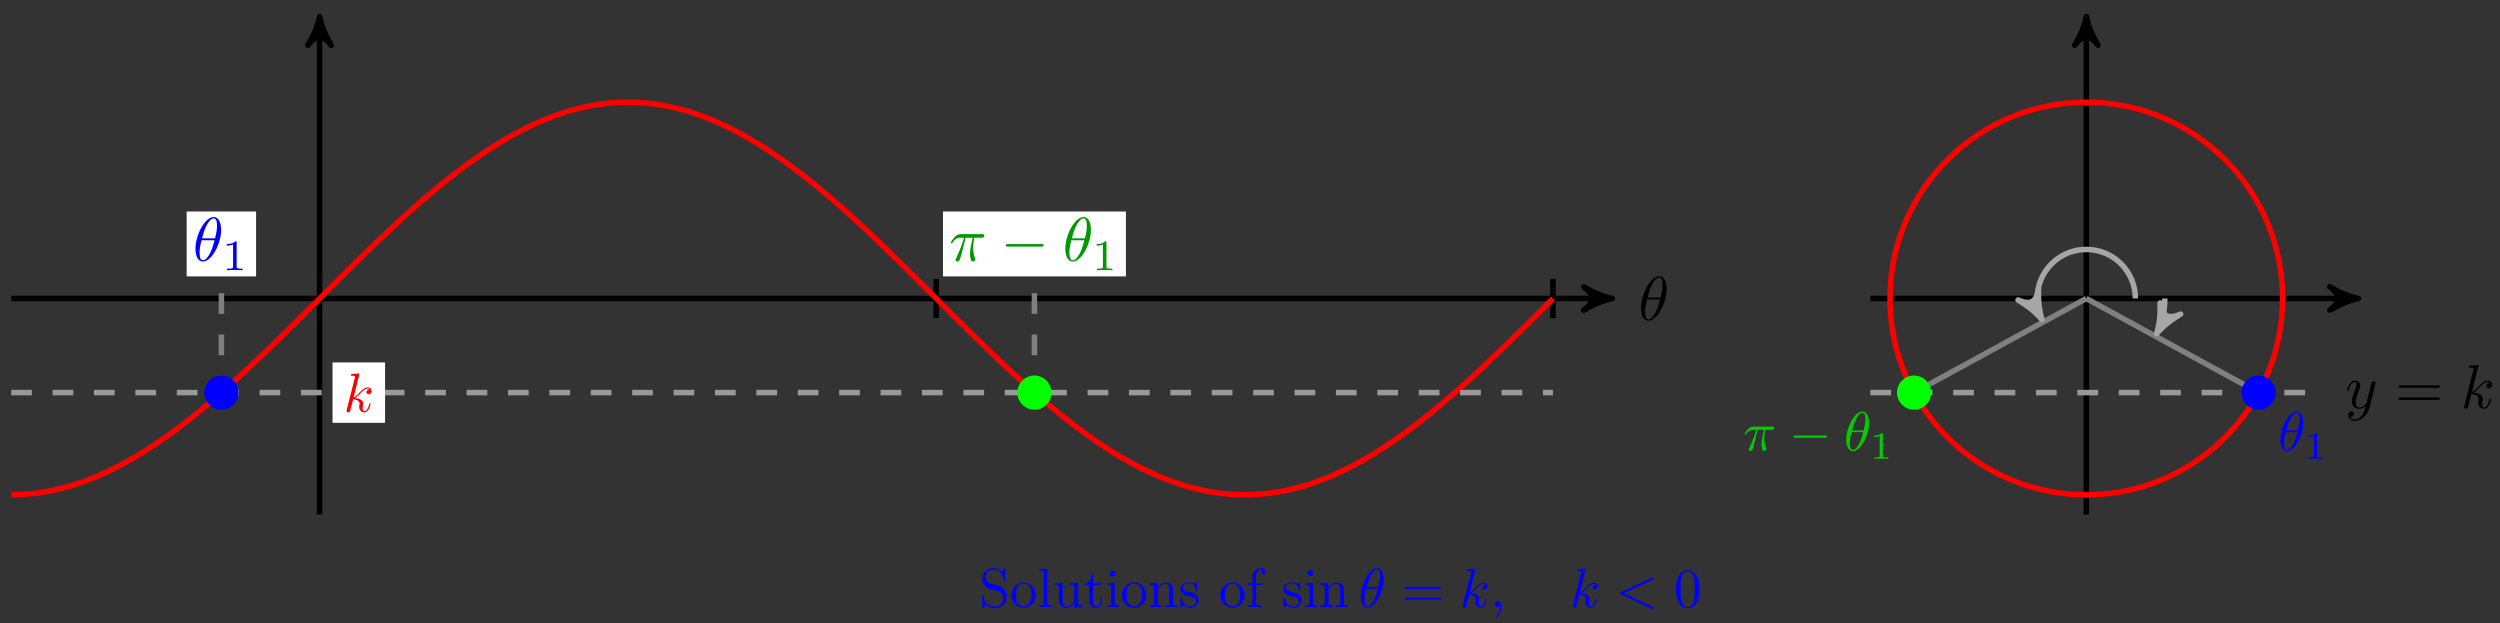 <?xml version="1.0" encoding="UTF-8"?>
<svg xmlns="http://www.w3.org/2000/svg" xmlns:xlink="http://www.w3.org/1999/xlink" width="361pt" height="90pt" viewBox="0 0 361 90" version="1.1">
<rect x="0" y="0" width="361" height="90" fill="#333333" stroke="none"/>
<defs>
<g>
<symbol overflow="visible" id="glyph0-0">
<path style="stroke:none;" d=""/>
</symbol>
<symbol overflow="visible" id="glyph0-1">
<path style="stroke:none;" d="M 4.078 -4.484 C 4.078 -5.078 3.922 -6.328 3 -6.328 C 1.766 -6.328 0.375 -3.797 0.375 -1.734 C 0.375 -0.891 0.641 0.094 1.453 0.094 C 2.719 0.094 4.078 -2.469 4.078 -4.484 Z M 1.328 -3.25 C 1.484 -3.828 1.656 -4.547 2.016 -5.188 C 2.266 -5.625 2.594 -6.125 3 -6.125 C 3.438 -6.125 3.484 -5.547 3.484 -5.047 C 3.484 -4.594 3.422 -4.141 3.203 -3.25 Z M 3.125 -2.969 C 3.016 -2.562 2.828 -1.797 2.5 -1.141 C 2.172 -0.531 1.844 -0.094 1.453 -0.094 C 1.156 -0.094 0.969 -0.359 0.969 -1.188 C 0.969 -1.562 1.016 -2.094 1.25 -2.969 Z M 3.125 -2.969 "/>
</symbol>
<symbol overflow="visible" id="glyph0-2">
<path style="stroke:none;" d="M 2.375 -3.344 L 3.391 -3.344 C 3.094 -2.016 3.016 -1.625 3.016 -1.031 C 3.016 -0.891 3.016 -0.656 3.078 -0.344 C 3.172 0.047 3.281 0.094 3.406 0.094 C 3.594 0.094 3.781 -0.062 3.781 -0.234 C 3.781 -0.297 3.781 -0.312 3.719 -0.438 C 3.469 -1.078 3.469 -1.672 3.469 -1.922 C 3.469 -2.391 3.531 -2.875 3.625 -3.344 L 4.641 -3.344 C 4.766 -3.344 5.078 -3.344 5.078 -3.656 C 5.078 -3.859 4.891 -3.859 4.734 -3.859 L 1.719 -3.859 C 1.531 -3.859 1.188 -3.859 0.797 -3.438 C 0.469 -3.094 0.234 -2.688 0.234 -2.641 C 0.234 -2.625 0.234 -2.547 0.344 -2.547 C 0.422 -2.547 0.438 -2.578 0.5 -2.656 C 0.938 -3.344 1.453 -3.344 1.625 -3.344 L 2.141 -3.344 C 1.859 -2.266 1.375 -1.172 1 -0.359 C 0.922 -0.219 0.922 -0.203 0.922 -0.141 C 0.922 0.031 1.062 0.094 1.188 0.094 C 1.453 0.094 1.531 -0.156 1.625 -0.484 C 1.766 -0.891 1.766 -0.922 1.875 -1.359 Z M 2.375 -3.344 "/>
</symbol>
<symbol overflow="visible" id="glyph0-3">
<path style="stroke:none;" d="M 4.359 -3.422 C 4.391 -3.547 4.391 -3.562 4.391 -3.625 C 4.391 -3.781 4.266 -3.859 4.141 -3.859 C 4.047 -3.859 3.906 -3.812 3.828 -3.672 C 3.797 -3.625 3.734 -3.359 3.688 -3.188 C 3.625 -2.953 3.562 -2.719 3.516 -2.469 L 3.109 -0.859 C 3.078 -0.719 2.688 -0.094 2.094 -0.094 C 1.641 -0.094 1.547 -0.5 1.547 -0.828 C 1.547 -1.234 1.688 -1.797 2 -2.578 C 2.141 -2.953 2.172 -3.047 2.172 -3.234 C 2.172 -3.625 1.891 -3.969 1.438 -3.969 C 0.594 -3.969 0.266 -2.656 0.266 -2.578 C 0.266 -2.5 0.344 -2.5 0.375 -2.5 C 0.453 -2.5 0.469 -2.516 0.516 -2.656 C 0.75 -3.5 1.109 -3.766 1.422 -3.766 C 1.484 -3.766 1.641 -3.766 1.641 -3.484 C 1.641 -3.25 1.547 -3.016 1.484 -2.859 C 1.125 -1.906 0.969 -1.391 0.969 -0.969 C 0.969 -0.172 1.531 0.094 2.062 0.094 C 2.406 0.094 2.719 -0.047 2.969 -0.312 C 2.859 0.156 2.75 0.594 2.391 1.078 C 2.156 1.375 1.812 1.641 1.406 1.641 C 1.281 1.641 0.875 1.609 0.719 1.266 C 0.859 1.266 0.984 1.266 1.109 1.156 C 1.188 1.078 1.281 0.953 1.281 0.797 C 1.281 0.516 1.047 0.469 0.953 0.469 C 0.75 0.469 0.453 0.625 0.453 1.062 C 0.453 1.5 0.844 1.844 1.406 1.844 C 2.328 1.844 3.25 1.016 3.5 0.016 Z M 4.359 -3.422 "/>
</symbol>
<symbol overflow="visible" id="glyph0-4">
<path style="stroke:none;" d="M 2.578 -6.125 C 2.578 -6.141 2.578 -6.219 2.453 -6.219 C 2.25 -6.219 1.594 -6.156 1.359 -6.141 C 1.297 -6.125 1.188 -6.109 1.188 -5.953 C 1.188 -5.844 1.281 -5.844 1.406 -5.844 C 1.844 -5.844 1.859 -5.781 1.859 -5.688 L 1.828 -5.516 L 0.531 -0.344 C 0.5 -0.219 0.5 -0.203 0.5 -0.156 C 0.5 0.047 0.672 0.094 0.75 0.094 C 0.875 0.094 1 0.016 1.062 -0.094 C 1.109 -0.172 1.5 -1.828 1.562 -2.047 C 1.859 -2.031 2.594 -1.891 2.594 -1.297 C 2.594 -1.234 2.594 -1.188 2.578 -1.109 C 2.562 -1 2.531 -0.891 2.531 -0.797 C 2.531 -0.266 2.891 0.094 3.359 0.094 C 3.625 0.094 3.875 -0.047 4.078 -0.375 C 4.297 -0.766 4.391 -1.266 4.391 -1.281 C 4.391 -1.375 4.312 -1.375 4.281 -1.375 C 4.203 -1.375 4.188 -1.344 4.156 -1.203 C 3.984 -0.562 3.781 -0.094 3.375 -0.094 C 3.203 -0.094 3.094 -0.203 3.094 -0.516 C 3.094 -0.672 3.125 -0.875 3.172 -1.016 C 3.203 -1.172 3.203 -1.203 3.203 -1.297 C 3.203 -1.891 2.641 -2.141 1.875 -2.25 C 2.156 -2.406 2.438 -2.688 2.641 -2.906 C 3.078 -3.375 3.484 -3.766 3.922 -3.766 C 3.984 -3.766 3.984 -3.766 4.016 -3.766 C 4.109 -3.734 4.125 -3.734 4.203 -3.688 C 4.219 -3.672 4.219 -3.672 4.234 -3.656 C 3.797 -3.625 3.719 -3.281 3.719 -3.172 C 3.719 -3.016 3.828 -2.859 4.062 -2.859 C 4.297 -2.859 4.562 -3.047 4.562 -3.406 C 4.562 -3.672 4.344 -3.969 3.953 -3.969 C 3.688 -3.969 3.281 -3.891 2.641 -3.172 C 2.328 -2.828 1.984 -2.469 1.641 -2.344 Z M 2.578 -6.125 "/>
</symbol>
<symbol overflow="visible" id="glyph1-0">
<path style="stroke:none;" d=""/>
</symbol>
<symbol overflow="visible" id="glyph1-1">
<path style="stroke:none;" d="M 2.109 -4 C 2.109 -4.172 2.094 -4.172 1.922 -4.172 C 1.516 -3.781 0.938 -3.766 0.688 -3.766 L 0.688 -3.547 C 0.828 -3.547 1.25 -3.547 1.594 -3.719 L 1.594 -0.516 C 1.594 -0.312 1.594 -0.219 0.969 -0.219 L 0.734 -0.219 L 0.734 0 C 0.844 0 1.609 -0.031 1.844 -0.031 C 2.047 -0.031 2.828 0 2.969 0 L 2.969 -0.219 L 2.734 -0.219 C 2.109 -0.219 2.109 -0.312 2.109 -0.516 Z M 2.109 -4 "/>
</symbol>
<symbol overflow="visible" id="glyph2-0">
<path style="stroke:none;" d=""/>
</symbol>
<symbol overflow="visible" id="glyph2-1">
<path style="stroke:none;" d="M 5.906 -2.062 C 6.062 -2.062 6.219 -2.062 6.219 -2.25 C 6.219 -2.422 6.062 -2.422 5.906 -2.422 L 1.062 -2.422 C 0.906 -2.422 0.75 -2.422 0.75 -2.25 C 0.75 -2.062 0.906 -2.062 1.062 -2.062 Z M 5.906 -2.062 "/>
</symbol>
<symbol overflow="visible" id="glyph3-0">
<path style="stroke:none;" d=""/>
</symbol>
<symbol overflow="visible" id="glyph3-1">
<path style="stroke:none;" d="M 3.969 -1.484 C 3.969 -2.281 3.453 -2.938 2.781 -3.094 L 1.766 -3.344 C 1.266 -3.453 0.953 -3.891 0.953 -4.344 C 0.953 -4.906 1.391 -5.391 2.016 -5.391 C 3.344 -5.391 3.516 -4.094 3.562 -3.734 C 3.562 -3.688 3.562 -3.641 3.656 -3.641 C 3.766 -3.641 3.766 -3.672 3.766 -3.828 L 3.766 -5.422 C 3.766 -5.562 3.766 -5.625 3.672 -5.625 C 3.625 -5.625 3.609 -5.609 3.547 -5.516 L 3.281 -5.062 C 3.031 -5.297 2.703 -5.625 2 -5.625 C 1.109 -5.625 0.453 -4.922 0.453 -4.078 C 0.453 -3.406 0.875 -2.828 1.484 -2.609 C 1.578 -2.578 1.984 -2.484 2.547 -2.344 C 2.75 -2.297 3 -2.234 3.219 -1.938 C 3.391 -1.734 3.469 -1.469 3.469 -1.219 C 3.469 -0.641 3.062 -0.078 2.406 -0.078 C 2.172 -0.078 1.562 -0.109 1.141 -0.5 C 0.672 -0.938 0.656 -1.438 0.641 -1.734 C 0.641 -1.812 0.578 -1.812 0.547 -1.812 C 0.453 -1.812 0.453 -1.75 0.453 -1.609 L 0.453 -0.016 C 0.453 0.125 0.453 0.172 0.531 0.172 C 0.594 0.172 0.594 0.156 0.656 0.078 C 0.656 0.078 0.672 0.047 0.938 -0.375 C 1.188 -0.109 1.703 0.172 2.406 0.172 C 3.344 0.172 3.969 -0.609 3.969 -1.484 Z M 3.969 -1.484 "/>
</symbol>
<symbol overflow="visible" id="glyph3-2">
<path style="stroke:none;" d="M 3.75 -1.703 C 3.75 -2.719 2.953 -3.562 1.984 -3.562 C 1 -3.562 0.219 -2.703 0.219 -1.703 C 0.219 -0.672 1.047 0.094 1.984 0.094 C 2.953 0.094 3.75 -0.688 3.75 -1.703 Z M 3.094 -1.766 C 3.094 -1.484 3.094 -1.047 2.922 -0.703 C 2.734 -0.344 2.391 -0.109 1.984 -0.109 C 1.656 -0.109 1.297 -0.281 1.078 -0.641 C 0.891 -1 0.891 -1.484 0.891 -1.766 C 0.891 -2.078 0.891 -2.516 1.078 -2.859 C 1.297 -3.234 1.672 -3.391 1.984 -3.391 C 2.328 -3.391 2.672 -3.219 2.891 -2.875 C 3.094 -2.531 3.094 -2.078 3.094 -1.766 Z M 3.094 -1.766 "/>
</symbol>
<symbol overflow="visible" id="glyph3-3">
<path style="stroke:none;" d="M 2.031 0 L 2.031 -0.25 C 1.5 -0.25 1.406 -0.25 1.406 -0.609 L 1.406 -5.531 L 0.266 -5.438 L 0.266 -5.203 C 0.828 -5.203 0.891 -5.141 0.891 -4.75 L 0.891 -0.609 C 0.891 -0.25 0.797 -0.25 0.266 -0.25 L 0.266 0 L 1.141 -0.031 Z M 2.031 0 "/>
</symbol>
<symbol overflow="visible" id="glyph3-4">
<path style="stroke:none;" d="M 4.266 0 L 4.266 -0.25 C 3.703 -0.25 3.641 -0.297 3.641 -0.688 L 3.641 -3.516 L 2.469 -3.438 L 2.469 -3.188 C 3.031 -3.188 3.094 -3.125 3.094 -2.734 L 3.094 -1.328 C 3.094 -0.625 2.703 -0.094 2.125 -0.094 C 1.453 -0.094 1.422 -0.469 1.422 -0.875 L 1.422 -3.516 L 0.25 -3.438 L 0.25 -3.188 C 0.875 -3.188 0.875 -3.156 0.875 -2.453 L 0.875 -1.266 C 0.875 -0.641 0.875 0.094 2.094 0.094 C 2.531 0.094 2.891 -0.141 3.109 -0.625 L 3.109 0.094 Z M 4.266 0 "/>
</symbol>
<symbol overflow="visible" id="glyph3-5">
<path style="stroke:none;" d="M 2.641 -0.984 L 2.641 -1.438 L 2.453 -1.438 L 2.453 -1 C 2.453 -0.422 2.203 -0.109 1.906 -0.109 C 1.375 -0.109 1.375 -0.844 1.375 -0.969 L 1.375 -3.188 L 2.516 -3.188 L 2.516 -3.438 L 1.375 -3.438 L 1.375 -4.906 L 1.172 -4.906 C 1.172 -4.25 0.938 -3.391 0.156 -3.359 L 0.156 -3.188 L 0.828 -3.188 L 0.828 -0.984 C 0.828 -0.016 1.562 0.094 1.859 0.094 C 2.422 0.094 2.641 -0.484 2.641 -0.984 Z M 2.641 -0.984 "/>
</symbol>
<symbol overflow="visible" id="glyph3-6">
<path style="stroke:none;" d="M 1.969 0 L 1.969 -0.25 C 1.438 -0.25 1.406 -0.281 1.406 -0.594 L 1.406 -3.516 L 0.297 -3.438 L 0.297 -3.188 C 0.812 -3.188 0.891 -3.141 0.891 -2.75 L 0.891 -0.609 C 0.891 -0.25 0.797 -0.25 0.266 -0.25 L 0.266 0 L 1.141 -0.031 C 1.422 -0.031 1.703 -0.016 1.969 0 Z M 1.531 -4.812 C 1.531 -5.031 1.344 -5.234 1.109 -5.234 C 0.844 -5.234 0.672 -5.016 0.672 -4.812 C 0.672 -4.594 0.859 -4.391 1.094 -4.391 C 1.375 -4.391 1.531 -4.609 1.531 -4.812 Z M 1.531 -4.812 "/>
</symbol>
<symbol overflow="visible" id="glyph3-7">
<path style="stroke:none;" d="M 4.266 0 L 4.266 -0.25 C 3.844 -0.25 3.656 -0.25 3.641 -0.484 L 3.641 -2.016 C 3.641 -2.688 3.641 -2.938 3.391 -3.234 C 3.281 -3.359 3.016 -3.516 2.562 -3.516 C 1.969 -3.516 1.609 -3.172 1.375 -2.688 L 1.375 -3.516 L 0.25 -3.438 L 0.25 -3.188 C 0.812 -3.188 0.875 -3.125 0.875 -2.734 L 0.875 -0.609 C 0.875 -0.25 0.781 -0.25 0.25 -0.25 L 0.25 0 L 1.156 -0.031 L 2.047 0 L 2.047 -0.25 C 1.516 -0.25 1.422 -0.25 1.422 -0.609 L 1.422 -2.078 C 1.422 -2.906 1.984 -3.344 2.5 -3.344 C 3 -3.344 3.094 -2.922 3.094 -2.469 L 3.094 -0.609 C 3.094 -0.25 3 -0.25 2.469 -0.25 L 2.469 0 L 3.375 -0.031 Z M 4.266 0 "/>
</symbol>
<symbol overflow="visible" id="glyph3-8">
<path style="stroke:none;" d="M 2.875 -1.016 C 2.875 -1.438 2.625 -1.688 2.531 -1.781 C 2.266 -2.031 1.953 -2.094 1.625 -2.156 C 1.172 -2.25 0.641 -2.344 0.641 -2.812 C 0.641 -3.094 0.859 -3.422 1.531 -3.422 C 2.422 -3.422 2.453 -2.703 2.469 -2.453 C 2.484 -2.375 2.562 -2.375 2.562 -2.375 C 2.672 -2.375 2.672 -2.422 2.672 -2.578 L 2.672 -3.375 C 2.672 -3.516 2.672 -3.562 2.578 -3.562 C 2.547 -3.562 2.531 -3.562 2.422 -3.469 C 2.406 -3.438 2.312 -3.375 2.281 -3.344 C 1.984 -3.562 1.656 -3.562 1.531 -3.562 C 0.562 -3.562 0.266 -3.031 0.266 -2.594 C 0.266 -2.312 0.391 -2.094 0.609 -1.906 C 0.859 -1.703 1.078 -1.656 1.656 -1.547 C 1.828 -1.516 2.484 -1.391 2.484 -0.812 C 2.484 -0.406 2.203 -0.094 1.578 -0.094 C 0.922 -0.094 0.625 -0.547 0.484 -1.219 C 0.453 -1.328 0.453 -1.359 0.359 -1.359 C 0.266 -1.359 0.266 -1.297 0.266 -1.156 L 0.266 -0.109 C 0.266 0.031 0.266 0.094 0.344 0.094 C 0.391 0.094 0.391 0.078 0.547 -0.078 C 0.562 -0.094 0.562 -0.109 0.703 -0.25 C 1.062 0.078 1.422 0.094 1.578 0.094 C 2.5 0.094 2.875 -0.453 2.875 -1.016 Z M 2.875 -1.016 "/>
</symbol>
<symbol overflow="visible" id="glyph3-9">
<path style="stroke:none;" d="M 2.844 -5.062 C 2.844 -5.359 2.547 -5.625 2.125 -5.625 C 1.562 -5.625 0.891 -5.203 0.891 -4.344 L 0.891 -3.438 L 0.266 -3.438 L 0.266 -3.188 L 0.891 -3.188 L 0.891 -0.609 C 0.891 -0.25 0.812 -0.25 0.266 -0.25 L 0.266 0 L 1.172 -0.031 C 1.5 -0.031 1.875 -0.031 2.188 0 L 2.188 -0.25 L 2.031 -0.25 C 1.438 -0.25 1.422 -0.328 1.422 -0.625 L 1.422 -3.188 L 2.328 -3.188 L 2.328 -3.438 L 1.391 -3.438 L 1.391 -4.359 C 1.391 -5.062 1.781 -5.438 2.125 -5.438 C 2.156 -5.438 2.266 -5.438 2.391 -5.391 C 2.297 -5.359 2.156 -5.25 2.156 -5.047 C 2.156 -4.875 2.281 -4.703 2.5 -4.703 C 2.719 -4.703 2.844 -4.875 2.844 -5.062 Z M 2.844 -5.062 "/>
</symbol>
<symbol overflow="visible" id="glyph4-0">
<path style="stroke:none;" d=""/>
</symbol>
<symbol overflow="visible" id="glyph4-1">
<path style="stroke:none;" d="M 1.656 -1.547 C 1.828 -1.516 2.484 -1.391 2.484 -0.812 C 2.484 -0.406 2.203 -0.094 1.578 -0.094 C 0.922 -0.094 0.625 -0.547 0.484 -1.219 C 0.453 -1.328 0.453 -1.359 0.359 -1.359 C 0.266 -1.359 0.266 -1.297 0.266 -1.156 L 0.266 -0.109 C 0.266 0.031 0.266 0.094 0.344 0.094 C 0.391 0.094 0.391 0.078 0.547 -0.078 C 0.562 -0.094 0.562 -0.109 0.703 -0.25 C 1.062 0.078 1.422 0.094 1.578 0.094 C 2.5 0.094 2.875 -0.453 2.875 -1.016 C 2.875 -1.438 2.625 -1.688 2.531 -1.781 C 2.266 -2.031 1.953 -2.094 1.625 -2.156 C 1.172 -2.25 0.641 -2.344 0.641 -2.812 C 0.641 -3.094 0.859 -3.422 1.531 -3.422 C 2.422 -3.422 2.453 -2.703 2.469 -2.453 C 2.484 -2.375 2.547 -2.375 2.562 -2.375 C 2.672 -2.375 2.672 -2.422 2.672 -2.578 L 2.672 -3.375 C 2.672 -3.516 2.672 -3.562 2.578 -3.562 C 2.547 -3.562 2.531 -3.562 2.422 -3.469 C 2.406 -3.438 2.312 -3.375 2.281 -3.344 C 1.984 -3.562 1.656 -3.562 1.531 -3.562 C 0.562 -3.562 0.266 -3.031 0.266 -2.594 C 0.266 -2.312 0.391 -2.094 0.609 -1.906 C 0.859 -1.703 1.078 -1.656 1.656 -1.547 Z M 1.656 -1.547 "/>
</symbol>
<symbol overflow="visible" id="glyph4-2">
<path style="stroke:none;" d="M 1.406 -3.516 L 0.297 -3.438 L 0.297 -3.188 C 0.812 -3.188 0.891 -3.141 0.891 -2.75 L 0.891 -0.609 C 0.891 -0.25 0.797 -0.25 0.266 -0.25 L 0.266 0 C 0.516 -0.016 0.953 -0.031 1.141 -0.031 C 1.422 -0.031 1.703 -0.016 1.969 0 L 1.969 -0.25 C 1.438 -0.25 1.406 -0.281 1.406 -0.594 Z M 1.438 -4.906 C 1.438 -5.156 1.25 -5.328 1.016 -5.328 C 0.766 -5.328 0.594 -5.109 0.594 -4.906 C 0.594 -4.688 0.766 -4.484 1.016 -4.484 C 1.25 -4.484 1.438 -4.656 1.438 -4.906 Z M 1.438 -4.906 "/>
</symbol>
<symbol overflow="visible" id="glyph4-3">
<path style="stroke:none;" d="M 0.875 -2.734 L 0.875 -0.609 C 0.875 -0.25 0.781 -0.25 0.25 -0.25 L 0.25 0 C 0.531 -0.016 0.938 -0.031 1.156 -0.031 C 1.359 -0.031 1.781 -0.016 2.047 0 L 2.047 -0.25 C 1.516 -0.25 1.422 -0.25 1.422 -0.609 L 1.422 -2.078 C 1.422 -2.906 1.984 -3.344 2.5 -3.344 C 3 -3.344 3.094 -2.922 3.094 -2.469 L 3.094 -0.609 C 3.094 -0.25 3 -0.25 2.469 -0.25 L 2.469 0 C 2.75 -0.016 3.156 -0.031 3.375 -0.031 C 3.578 -0.031 4 -0.016 4.266 0 L 4.266 -0.25 C 3.844 -0.25 3.656 -0.25 3.641 -0.484 L 3.641 -2.016 C 3.641 -2.688 3.641 -2.938 3.391 -3.234 C 3.281 -3.359 3.016 -3.516 2.562 -3.516 C 1.969 -3.516 1.609 -3.172 1.375 -2.688 L 1.375 -3.516 L 0.25 -3.438 L 0.25 -3.188 C 0.812 -3.188 0.875 -3.125 0.875 -2.734 Z M 0.875 -2.734 "/>
</symbol>
<symbol overflow="visible" id="glyph4-4">
<path style="stroke:none;" d="M 5.469 -2.609 C 5.594 -2.609 5.75 -2.609 5.75 -2.766 C 5.75 -2.922 5.594 -2.922 5.484 -2.922 L 0.703 -2.922 C 0.594 -2.922 0.453 -2.922 0.453 -2.766 C 0.453 -2.609 0.594 -2.609 0.719 -2.609 Z M 5.484 -1.062 C 5.594 -1.062 5.75 -1.062 5.75 -1.219 C 5.75 -1.375 5.594 -1.375 5.469 -1.375 L 0.719 -1.375 C 0.594 -1.375 0.453 -1.375 0.453 -1.219 C 0.453 -1.062 0.594 -1.062 0.703 -1.062 Z M 5.484 -1.062 "/>
</symbol>
<symbol overflow="visible" id="glyph4-5">
<path style="stroke:none;" d="M 3.672 -2.547 C 3.672 -3.188 3.625 -3.828 3.344 -4.422 C 2.984 -5.172 2.328 -5.312 1.984 -5.312 C 1.516 -5.312 0.938 -5.094 0.609 -4.359 C 0.344 -3.812 0.312 -3.188 0.312 -2.547 C 0.312 -1.953 0.344 -1.234 0.672 -0.625 C 1.016 0.016 1.594 0.172 1.984 0.172 C 2.422 0.172 3.016 0.016 3.375 -0.75 C 3.625 -1.297 3.672 -1.922 3.672 -2.547 Z M 1.984 0 C 1.672 0 1.203 -0.203 1.062 -0.969 C 0.969 -1.438 0.969 -2.172 0.969 -2.641 C 0.969 -3.156 0.969 -3.688 1.031 -4.109 C 1.188 -5.062 1.781 -5.125 1.984 -5.125 C 2.25 -5.125 2.766 -4.984 2.922 -4.203 C 3 -3.75 3 -3.141 3 -2.641 C 3 -2.047 3 -1.5 2.922 -1 C 2.797 -0.234 2.344 0 1.984 0 Z M 1.984 0 "/>
</symbol>
<symbol overflow="visible" id="glyph5-0">
<path style="stroke:none;" d=""/>
</symbol>
<symbol overflow="visible" id="glyph5-1">
<path style="stroke:none;" d="M 3.625 -3.984 C 3.625 -4.516 3.484 -5.625 2.672 -5.625 C 1.562 -5.625 0.328 -3.375 0.328 -1.547 C 0.328 -0.797 0.562 0.094 1.297 0.094 C 2.422 0.094 3.625 -2.203 3.625 -3.984 Z M 1.172 -2.891 C 1.312 -3.406 1.469 -4.047 1.797 -4.609 C 2.016 -5 2.297 -5.438 2.656 -5.438 C 3.047 -5.438 3.094 -4.938 3.094 -4.484 C 3.094 -4.094 3.031 -3.688 2.844 -2.891 Z M 2.766 -2.641 C 2.688 -2.266 2.516 -1.594 2.219 -1.016 C 1.938 -0.484 1.641 -0.094 1.297 -0.094 C 1.031 -0.094 0.859 -0.312 0.859 -1.062 C 0.859 -1.391 0.906 -1.859 1.109 -2.641 Z M 2.766 -2.641 "/>
</symbol>
<symbol overflow="visible" id="glyph5-2">
<path style="stroke:none;" d="M 2.281 -5.438 C 2.281 -5.453 2.281 -5.531 2.188 -5.531 C 2 -5.531 1.422 -5.469 1.219 -5.453 C 1.141 -5.438 1.062 -5.438 1.062 -5.297 C 1.062 -5.203 1.125 -5.203 1.25 -5.203 C 1.641 -5.203 1.656 -5.141 1.656 -5.062 L 1.625 -4.906 L 0.469 -0.312 C 0.438 -0.203 0.438 -0.188 0.438 -0.141 C 0.438 0.047 0.594 0.094 0.672 0.094 C 0.766 0.094 0.891 0.016 0.938 -0.078 C 0.984 -0.156 1.344 -1.625 1.391 -1.828 C 1.656 -1.797 2.312 -1.672 2.312 -1.141 C 2.312 -1.094 2.312 -1.062 2.281 -0.984 C 2.266 -0.891 2.25 -0.781 2.25 -0.703 C 2.25 -0.234 2.578 0.094 2.984 0.094 C 3.234 0.094 3.438 -0.047 3.625 -0.328 C 3.812 -0.688 3.906 -1.125 3.906 -1.141 C 3.906 -1.219 3.828 -1.219 3.812 -1.219 C 3.734 -1.219 3.719 -1.188 3.703 -1.078 C 3.531 -0.5 3.359 -0.094 3 -0.094 C 2.859 -0.094 2.75 -0.172 2.75 -0.469 C 2.75 -0.594 2.781 -0.781 2.812 -0.906 C 2.844 -1.047 2.844 -1.078 2.844 -1.156 C 2.844 -1.672 2.344 -1.906 1.672 -1.984 C 1.906 -2.141 2.172 -2.391 2.344 -2.578 C 2.734 -3 3.094 -3.344 3.484 -3.344 C 3.531 -3.344 3.547 -3.344 3.562 -3.344 C 3.656 -3.328 3.672 -3.328 3.734 -3.281 C 3.75 -3.266 3.75 -3.266 3.766 -3.25 C 3.375 -3.219 3.312 -2.906 3.312 -2.812 C 3.312 -2.688 3.391 -2.531 3.609 -2.531 C 3.812 -2.531 4.047 -2.703 4.047 -3.016 C 4.047 -3.266 3.859 -3.516 3.5 -3.516 C 3.281 -3.516 2.922 -3.453 2.344 -2.828 C 2.078 -2.516 1.766 -2.203 1.453 -2.078 Z M 2.281 -5.438 "/>
</symbol>
<symbol overflow="visible" id="glyph5-3">
<path style="stroke:none;" d="M 1.625 -0.016 C 1.625 -0.531 1.422 -0.844 1.109 -0.844 C 0.844 -0.844 0.688 -0.641 0.688 -0.422 C 0.688 -0.203 0.844 0 1.109 0 C 1.203 0 1.312 -0.031 1.391 -0.109 C 1.406 -0.125 1.422 -0.125 1.422 -0.125 C 1.438 -0.125 1.438 -0.125 1.438 -0.016 C 1.438 0.578 1.156 1.062 0.906 1.328 C 0.812 1.406 0.812 1.422 0.812 1.453 C 0.812 1.5 0.859 1.531 0.891 1.531 C 0.984 1.531 1.625 0.922 1.625 -0.016 Z M 1.625 -0.016 "/>
</symbol>
<symbol overflow="visible" id="glyph5-4">
<path style="stroke:none;" d="M 5.375 -3.969 C 5.469 -4.016 5.531 -4.062 5.531 -4.141 C 5.531 -4.234 5.453 -4.297 5.375 -4.297 C 5.344 -4.297 5.328 -4.297 5.234 -4.25 L 0.812 -2.172 C 0.719 -2.125 0.656 -2.094 0.656 -1.984 C 0.656 -1.891 0.719 -1.859 0.812 -1.812 L 5.234 0.266 C 5.328 0.312 5.344 0.312 5.375 0.312 C 5.453 0.312 5.531 0.25 5.531 0.156 C 5.531 0.078 5.469 0.031 5.375 -0.016 L 1.188 -1.984 Z M 5.375 -3.969 "/>
</symbol>
<symbol overflow="visible" id="glyph5-5">
<path style="stroke:none;" d="M 2.109 -2.969 L 3.016 -2.969 C 2.75 -1.797 2.672 -1.453 2.672 -0.922 C 2.672 -0.797 2.672 -0.578 2.734 -0.312 C 2.828 0.047 2.906 0.094 3.031 0.094 C 3.188 0.094 3.359 -0.062 3.359 -0.219 C 3.359 -0.266 3.359 -0.281 3.312 -0.391 C 3.078 -0.969 3.078 -1.484 3.078 -1.703 C 3.078 -2.125 3.125 -2.562 3.219 -2.969 L 4.125 -2.969 C 4.234 -2.969 4.516 -2.969 4.516 -3.25 C 4.516 -3.438 4.344 -3.438 4.203 -3.438 L 1.531 -3.438 C 1.359 -3.438 1.047 -3.438 0.703 -3.062 C 0.422 -2.75 0.219 -2.375 0.219 -2.344 C 0.219 -2.328 0.219 -2.266 0.312 -2.266 C 0.375 -2.266 0.391 -2.297 0.438 -2.359 C 0.828 -2.969 1.297 -2.969 1.453 -2.969 L 1.906 -2.969 C 1.656 -2.016 1.219 -1.047 0.891 -0.312 C 0.828 -0.203 0.828 -0.188 0.828 -0.125 C 0.828 0.031 0.953 0.094 1.047 0.094 C 1.297 0.094 1.359 -0.141 1.453 -0.438 C 1.562 -0.797 1.562 -0.812 1.672 -1.219 Z M 2.109 -2.969 "/>
</symbol>
<symbol overflow="visible" id="glyph6-0">
<path style="stroke:none;" d=""/>
</symbol>
<symbol overflow="visible" id="glyph6-1">
<path style="stroke:none;" d="M 6.156 -2.938 C 6.297 -2.938 6.469 -2.938 6.469 -3.109 C 6.469 -3.297 6.297 -3.297 6.172 -3.297 L 0.797 -3.297 C 0.672 -3.297 0.5 -3.297 0.5 -3.109 C 0.5 -2.938 0.672 -2.938 0.812 -2.938 Z M 6.172 -1.188 C 6.297 -1.188 6.469 -1.188 6.469 -1.375 C 6.469 -1.547 6.297 -1.547 6.156 -1.547 L 0.812 -1.547 C 0.672 -1.547 0.5 -1.547 0.5 -1.375 C 0.5 -1.188 0.672 -1.188 0.797 -1.188 Z M 6.172 -1.188 "/>
</symbol>
<symbol overflow="visible" id="glyph7-0">
<path style="stroke:none;" d=""/>
</symbol>
<symbol overflow="visible" id="glyph7-1">
<path style="stroke:none;" d="M 1.875 -3.547 C 1.875 -3.703 1.859 -3.703 1.703 -3.703 C 1.344 -3.359 0.844 -3.344 0.609 -3.344 L 0.609 -3.141 C 0.734 -3.141 1.109 -3.141 1.422 -3.297 L 1.422 -0.453 C 1.422 -0.266 1.422 -0.203 0.859 -0.203 L 0.641 -0.203 L 0.641 0 C 0.75 0 1.438 -0.016 1.641 -0.016 C 1.812 -0.016 2.516 0 2.641 0 L 2.641 -0.203 L 2.422 -0.203 C 1.875 -0.203 1.875 -0.266 1.875 -0.453 Z M 1.875 -3.547 "/>
</symbol>
<symbol overflow="visible" id="glyph8-0">
<path style="stroke:none;" d=""/>
</symbol>
<symbol overflow="visible" id="glyph8-1">
<path style="stroke:none;" d="M 5.25 -1.828 C 5.391 -1.828 5.531 -1.828 5.531 -1.984 C 5.531 -2.156 5.391 -2.156 5.25 -2.156 L 0.938 -2.156 C 0.812 -2.156 0.656 -2.156 0.656 -1.984 C 0.656 -1.828 0.812 -1.828 0.938 -1.828 Z M 5.25 -1.828 "/>
</symbol>
</g>
</defs>
<g id="surface1">
<path style="fill:none;stroke-width:0.797;stroke-linecap:butt;stroke-linejoin:miter;stroke:rgb(0%,0%,0%);stroke-opacity:1;stroke-miterlimit:10;" d="M -44.526 0.001 L 185.654 0.001 " transform="matrix(1,0,0,-1,46.142,43.103)"/>
<path style="fill-rule:nonzero;fill:rgb(0%,0%,0%);fill-opacity:1;stroke-width:0.797;stroke-linecap:butt;stroke-linejoin:round;stroke:rgb(0%,0%,0%);stroke-opacity:1;stroke-miterlimit:10;" d="M 1.034 0.001 C -0.258 0.259 -1.555 0.778 -3.11 1.685 C -1.555 0.517 -1.555 -0.518 -3.11 -1.682 C -1.555 -0.776 -0.258 -0.261 1.034 0.001 Z M 1.034 0.001 " transform="matrix(1,0,0,-1,231.805,43.103)"/>
<g style="fill:rgb(0%,0%,0%);fill-opacity:1;">
  <use xlink:href="#glyph0-1" x="236.587" y="46.216"/>
</g>
<path style="fill:none;stroke-width:0.797;stroke-linecap:butt;stroke-linejoin:miter;stroke:rgb(0%,0%,0%);stroke-opacity:1;stroke-miterlimit:10;" d="M -0.001 -31.181 L -0.001 39.667 " transform="matrix(1,0,0,-1,46.142,43.103)"/>
<path style="fill-rule:nonzero;fill:rgb(0%,0%,0%);fill-opacity:1;stroke-width:0.797;stroke-linecap:butt;stroke-linejoin:round;stroke:rgb(0%,0%,0%);stroke-opacity:1;stroke-miterlimit:10;" d="M 1.038 0.001 C -0.259 0.259 -1.556 0.778 -3.107 1.684 C -1.556 0.517 -1.556 -0.519 -3.107 -1.683 C -1.556 -0.776 -0.259 -0.261 1.038 0.001 Z M 1.038 0.001 " transform="matrix(0,-1,-1,0,46.142,3.432)"/>
<path style="fill:none;stroke-width:0.797;stroke-linecap:butt;stroke-linejoin:miter;stroke:rgb(50%,50%,50%);stroke-opacity:1;stroke-dasharray:2.989,2.989;stroke-miterlimit:10;" d="M -14.172 -14.174 L -14.172 2.833 " transform="matrix(1,0,0,-1,46.142,43.103)"/>
<path style=" stroke:none;fill-rule:nonzero;fill:rgb(100%,100%,100%);fill-opacity:1;" d="M 36.98 30.543 L 26.953 30.543 L 26.953 39.91 L 36.98 39.91 Z M 36.98 30.543 "/>
<g style="fill:rgb(0%,0%,100%);fill-opacity:1;">
  <use xlink:href="#glyph0-1" x="27.852" y="37.668"/>
</g>
<g style="fill:rgb(0%,0%,100%);fill-opacity:1;">
  <use xlink:href="#glyph1-1" x="32.061" y="39.013"/>
</g>
<path style="fill:none;stroke-width:0.797;stroke-linecap:butt;stroke-linejoin:miter;stroke:rgb(0%,0%,0%);stroke-opacity:1;stroke-miterlimit:10;" d="M 89.053 2.833 L 89.053 -2.835 " transform="matrix(1,0,0,-1,46.142,43.103)"/>
<path style="fill:none;stroke-width:0.797;stroke-linecap:butt;stroke-linejoin:miter;stroke:rgb(50%,50%,50%);stroke-opacity:1;stroke-dasharray:2.989,2.989;stroke-miterlimit:10;" d="M 103.228 -14.174 L 103.228 2.833 " transform="matrix(1,0,0,-1,46.142,43.103)"/>
<path style=" stroke:none;fill-rule:nonzero;fill:rgb(100%,100%,100%);fill-opacity:1;" d="M 162.582 30.543 L 136.164 30.543 L 136.164 39.91 L 162.582 39.91 Z M 162.582 30.543 "/>
<g style="fill:rgb(0%,59.999%,0%);fill-opacity:1;">
  <use xlink:href="#glyph0-2" x="137.062" y="37.668"/>
</g>
<g style="fill:rgb(0%,59.999%,0%);fill-opacity:1;">
  <use xlink:href="#glyph2-1" x="144.488" y="37.668"/>
</g>
<g style="fill:rgb(0%,59.999%,0%);fill-opacity:1;">
  <use xlink:href="#glyph0-1" x="153.455" y="37.668"/>
</g>
<g style="fill:rgb(0%,59.999%,0%);fill-opacity:1;">
  <use xlink:href="#glyph1-1" x="157.664" y="39.013"/>
</g>
<path style="fill:none;stroke-width:0.797;stroke-linecap:butt;stroke-linejoin:miter;stroke:rgb(0%,0%,0%);stroke-opacity:1;stroke-miterlimit:10;" d="M 178.107 2.833 L 178.107 -2.835 " transform="matrix(1,0,0,-1,46.142,43.103)"/>
<path style="fill:none;stroke-width:0.797;stroke-linecap:butt;stroke-linejoin:miter;stroke:rgb(100%,0%,0%);stroke-opacity:1;stroke-miterlimit:10;" d="M -44.526 -28.345 C -44.526 -28.345 -42.014 -28.251 -41.05 -28.134 C -40.085 -28.017 -38.534 -27.732 -37.569 -27.497 C -36.605 -27.263 -35.058 -26.794 -34.093 -26.447 C -33.124 -26.099 -31.577 -25.454 -30.613 -24.997 C -29.648 -24.544 -28.101 -23.728 -27.136 -23.177 C -26.168 -22.623 -24.621 -21.65 -23.656 -21.002 C -22.691 -20.357 -21.144 -19.244 -20.176 -18.517 C -19.211 -17.787 -17.664 -16.549 -16.699 -15.748 C -15.735 -14.947 -14.184 -13.607 -13.219 -12.744 C -12.254 -11.885 -10.707 -10.459 -9.743 -9.549 C -8.778 -8.643 -7.227 -7.151 -6.262 -6.213 C -5.298 -5.272 -3.751 -3.737 -2.786 -2.78 C -1.821 -1.823 -0.27 -0.268 0.694 0.692 C 1.659 1.657 3.206 3.204 4.171 4.157 C 5.136 5.11 6.686 6.63 7.651 7.555 C 8.616 8.485 10.163 9.954 11.127 10.844 C 12.092 11.735 13.643 13.129 14.608 13.969 C 15.573 14.805 17.119 16.109 18.084 16.883 C 19.053 17.656 20.6 18.844 21.564 19.543 C 22.529 20.242 24.076 21.297 25.041 21.91 C 26.009 22.519 27.556 23.429 28.521 23.945 C 29.486 24.461 31.033 25.21 32.001 25.621 C 32.966 26.035 34.513 26.613 35.478 26.914 C 36.443 27.214 37.989 27.613 38.958 27.8 C 39.923 27.988 41.47 28.199 42.434 28.269 C 43.399 28.339 44.95 28.359 45.915 28.312 C 46.88 28.265 48.426 28.093 49.391 27.929 C 50.356 27.765 51.907 27.406 52.871 27.128 C 53.836 26.847 55.383 26.308 56.348 25.917 C 57.313 25.527 58.863 24.812 59.828 24.316 C 60.793 23.82 62.34 22.941 63.304 22.351 C 64.269 21.758 65.82 20.73 66.785 20.047 C 67.75 19.367 69.296 18.203 70.261 17.445 C 71.23 16.688 72.777 15.406 73.741 14.578 C 74.706 13.754 76.253 12.371 77.218 11.493 C 78.187 10.614 79.733 9.157 80.698 8.235 C 81.663 7.313 83.21 5.801 84.178 4.852 C 85.143 3.903 86.69 2.36 87.655 1.399 C 88.62 0.435 90.166 -1.116 91.135 -2.077 C 92.1 -3.038 93.647 -4.577 94.612 -5.522 C 95.576 -6.467 97.127 -7.967 98.092 -8.885 C 99.057 -9.799 100.603 -11.24 101.568 -12.111 C 102.533 -12.983 104.084 -14.346 105.049 -15.158 C 106.013 -15.971 107.56 -17.232 108.525 -17.974 C 109.49 -18.72 111.04 -19.857 112.005 -20.521 C 112.97 -21.185 114.517 -22.189 115.482 -22.763 C 116.446 -23.333 117.997 -24.185 118.962 -24.658 C 119.927 -25.134 121.473 -25.814 122.438 -26.185 C 123.407 -26.552 124.954 -27.06 125.919 -27.318 C 126.883 -27.572 128.43 -27.896 129.395 -28.036 C 130.364 -28.177 131.91 -28.314 132.875 -28.337 C 133.84 -28.361 135.387 -28.302 136.356 -28.208 C 137.32 -28.114 138.867 -27.868 139.832 -27.657 C 140.797 -27.447 142.344 -27.017 143.312 -26.693 C 144.277 -26.368 145.824 -25.755 146.789 -25.326 C 147.753 -24.892 149.304 -24.111 150.269 -23.576 C 151.234 -23.041 152.78 -22.099 153.745 -21.47 C 154.71 -20.841 156.261 -19.756 157.226 -19.045 C 158.19 -18.33 159.737 -17.119 160.702 -16.33 C 161.667 -15.545 163.217 -14.221 164.182 -13.373 C 165.147 -12.526 166.694 -11.112 167.659 -10.213 C 168.623 -9.315 170.174 -7.834 171.139 -6.901 C 172.104 -5.963 173.651 -4.436 174.615 -3.483 C 175.584 -2.526 178.096 -0.011 178.096 -0.011 " transform="matrix(1,0,0,-1,46.142,43.103)"/>
<path style="fill:none;stroke-width:0.797;stroke-linecap:butt;stroke-linejoin:miter;stroke:rgb(59.999%,59.999%,59.999%);stroke-opacity:1;stroke-dasharray:2.989,2.989;stroke-miterlimit:10;" d="M -44.526 -13.588 L 178.107 -13.588 " transform="matrix(1,0,0,-1,46.142,43.103)"/>
<g style="fill:rgb(0%,0%,100%);fill-opacity:1;">
  <use xlink:href="#glyph3-1" x="141.401" y="87.66"/>
  <use xlink:href="#glyph3-2" x="145.832" y="87.66"/>
  <use xlink:href="#glyph3-3" x="149.817" y="87.66"/>
  <use xlink:href="#glyph3-4" x="152.033" y="87.66"/>
  <use xlink:href="#glyph3-5" x="156.465" y="87.66"/>
  <use xlink:href="#glyph3-6" x="159.565" y="87.66"/>
  <use xlink:href="#glyph3-2" x="161.781" y="87.66"/>
  <use xlink:href="#glyph3-7" x="165.766" y="87.66"/>
  <use xlink:href="#glyph3-8" x="170.198" y="87.66"/>
</g>
<g style="fill:rgb(0%,0%,100%);fill-opacity:1;">
  <use xlink:href="#glyph3-2" x="175.984" y="87.66"/>
  <use xlink:href="#glyph3-9" x="179.97" y="87.66"/>
</g>
<g style="fill:rgb(0%,0%,100%);fill-opacity:1;">
  <use xlink:href="#glyph4-1" x="185.071" y="87.66"/>
  <use xlink:href="#glyph4-2" x="188.214" y="87.66"/>
  <use xlink:href="#glyph4-3" x="190.428" y="87.66"/>
</g>
<g style="fill:rgb(0%,0%,100%);fill-opacity:1;">
  <use xlink:href="#glyph5-1" x="196.186" y="87.66"/>
</g>
<g style="fill:rgb(0%,0%,100%);fill-opacity:1;">
  <use xlink:href="#glyph4-4" x="202.363" y="87.66"/>
</g>
<g style="fill:rgb(0%,0%,100%);fill-opacity:1;">
  <use xlink:href="#glyph5-2" x="210.776" y="87.66"/>
</g>
<g style="fill:rgb(0%,0%,100%);fill-opacity:1;">
  <use xlink:href="#glyph5-3" x="215.173" y="87.66"/>
</g>
<g style="fill:rgb(0%,0%,100%);fill-opacity:1;">
  <use xlink:href="#glyph5-2" x="226.688" y="87.66"/>
</g>
<g style="fill:rgb(0%,0%,100%);fill-opacity:1;">
  <use xlink:href="#glyph5-4" x="233.301" y="87.66"/>
</g>
<g style="fill:rgb(0%,0%,100%);fill-opacity:1;">
  <use xlink:href="#glyph4-5" x="241.717" y="87.66"/>
</g>
<path style="fill-rule:nonzero;fill:rgb(0%,0%,100%);fill-opacity:1;stroke-width:0.399;stroke-linecap:butt;stroke-linejoin:miter;stroke:rgb(0%,0%,100%);stroke-opacity:1;stroke-miterlimit:10;" d="M -11.907 -13.588 C -11.907 -12.338 -12.922 -11.322 -14.172 -11.322 C -15.426 -11.322 -16.442 -12.338 -16.442 -13.588 C -16.442 -14.842 -15.426 -15.857 -14.172 -15.857 C -12.922 -15.857 -11.907 -14.842 -11.907 -13.588 Z M -11.907 -13.588 " transform="matrix(1,0,0,-1,46.142,43.103)"/>
<path style="fill-rule:nonzero;fill:rgb(0%,100%,0%);fill-opacity:1;stroke-width:0.399;stroke-linecap:butt;stroke-linejoin:miter;stroke:rgb(0%,100%,0%);stroke-opacity:1;stroke-miterlimit:10;" d="M 105.494 -13.588 C 105.494 -12.338 104.478 -11.322 103.228 -11.322 C 101.974 -11.322 100.959 -12.338 100.959 -13.588 C 100.959 -14.842 101.974 -15.857 103.228 -15.857 C 104.478 -15.857 105.494 -14.842 105.494 -13.588 Z M 105.494 -13.588 " transform="matrix(1,0,0,-1,46.142,43.103)"/>
<path style=" stroke:none;fill-rule:nonzero;fill:rgb(100%,100%,100%);fill-opacity:1;" d="M 55.605 52.332 L 48.016 52.332 L 48.016 61.055 L 55.605 61.055 Z M 55.605 52.332 "/>
<g style="fill:rgb(100%,0%,0%);fill-opacity:1;">
  <use xlink:href="#glyph5-2" x="49.611" y="59.46"/>
</g>
<path style="fill:none;stroke-width:0.797;stroke-linecap:butt;stroke-linejoin:miter;stroke:rgb(0%,0%,0%);stroke-opacity:1;stroke-miterlimit:10;" d="M 223.941 0.001 L 293.371 0.001 " transform="matrix(1,0,0,-1,46.142,43.103)"/>
<path style="fill-rule:nonzero;fill:rgb(0%,0%,0%);fill-opacity:1;stroke-width:0.797;stroke-linecap:butt;stroke-linejoin:round;stroke:rgb(0%,0%,0%);stroke-opacity:1;stroke-miterlimit:10;" d="M 1.034 0.001 C -0.259 0.259 -1.556 0.778 -3.11 1.685 C -1.556 0.517 -1.556 -0.518 -3.11 -1.682 C -1.556 -0.776 -0.259 -0.261 1.034 0.001 Z M 1.034 0.001 " transform="matrix(1,0,0,-1,339.528,43.103)"/>
<path style="fill:none;stroke-width:0.797;stroke-linecap:butt;stroke-linejoin:miter;stroke:rgb(0%,0%,0%);stroke-opacity:1;stroke-miterlimit:10;" d="M 255.123 -31.181 L 255.123 39.667 " transform="matrix(1,0,0,-1,46.142,43.103)"/>
<path style="fill-rule:nonzero;fill:rgb(0%,0%,0%);fill-opacity:1;stroke-width:0.797;stroke-linecap:butt;stroke-linejoin:round;stroke:rgb(0%,0%,0%);stroke-opacity:1;stroke-miterlimit:10;" d="M 1.037 -0.002 C -0.259 0.26 -1.552 0.776 -3.107 1.682 C -1.552 0.518 -1.552 -0.517 -3.107 -1.685 C -1.552 -0.775 -0.259 -0.26 1.037 -0.002 Z M 1.037 -0.002 " transform="matrix(0,-1,-1,0,301.276,3.432)"/>
<path style="fill:none;stroke-width:0.797;stroke-linecap:butt;stroke-linejoin:miter;stroke:rgb(59.999%,59.999%,59.999%);stroke-opacity:1;stroke-dasharray:2.989,2.989;stroke-miterlimit:10;" d="M 223.941 -13.588 L 289.137 -13.588 " transform="matrix(1,0,0,-1,46.142,43.103)"/>
<g style="fill:rgb(0%,0%,0%);fill-opacity:1;">
  <use xlink:href="#glyph0-3" x="338.64" y="58.935"/>
</g>
<g style="fill:rgb(0%,0%,0%);fill-opacity:1;">
  <use xlink:href="#glyph6-1" x="345.849" y="58.935"/>
</g>
<g style="fill:rgb(0%,0%,0%);fill-opacity:1;">
  <use xlink:href="#glyph0-4" x="355.314" y="58.935"/>
</g>
<path style="fill:none;stroke-width:0.797;stroke-linecap:butt;stroke-linejoin:miter;stroke:rgb(100%,0%,0%);stroke-opacity:1;stroke-miterlimit:10;" d="M 283.469 0.001 C 283.469 15.656 270.778 28.347 255.123 28.347 C 239.464 28.347 226.773 15.656 226.773 0.001 C 226.773 -15.654 239.464 -28.345 255.123 -28.345 C 270.778 -28.345 283.469 -15.654 283.469 0.001 Z M 283.469 0.001 " transform="matrix(1,0,0,-1,46.142,43.103)"/>
<path style="fill:none;stroke-width:0.797;stroke-linecap:butt;stroke-linejoin:miter;stroke:rgb(50%,50%,50%);stroke-opacity:1;stroke-miterlimit:10;" d="M 255.123 0.001 L 279.997 -13.588 " transform="matrix(1,0,0,-1,46.142,43.103)"/>
<path style="fill:none;stroke-width:0.797;stroke-linecap:butt;stroke-linejoin:miter;stroke:rgb(50%,50%,50%);stroke-opacity:1;stroke-miterlimit:10;" d="M 255.123 0.001 L 230.245 -13.588 " transform="matrix(1,0,0,-1,46.142,43.103)"/>
<path style="fill:none;stroke-width:0.797;stroke-linecap:butt;stroke-linejoin:miter;stroke:rgb(64.999%,64.999%,64.999%);stroke-opacity:1;stroke-miterlimit:10;" d="M 266.458 0.001 C 266.458 -1.897 265.982 -3.768 265.759 -4.178 " transform="matrix(1,0,0,-1,46.142,43.103)"/>
<path style="fill-rule:nonzero;fill:rgb(64.999%,64.999%,64.999%);fill-opacity:1;stroke-width:0.797;stroke-linecap:butt;stroke-linejoin:round;stroke:rgb(64.999%,64.999%,64.999%);stroke-opacity:1;stroke-miterlimit:10;" d="M 1.034 0 C -0.26 0.259 -1.553 0.777 -3.108 1.685 C -1.554 0.518 -1.553 -0.519 -3.107 -1.683 C -1.554 -0.777 -0.259 -0.257 1.034 0 Z M 1.034 0 " transform="matrix(-0.479,0.878,0.878,0.479,311.914,47.28)"/>
<path style="fill:none;stroke-width:0.797;stroke-linecap:butt;stroke-linejoin:miter;stroke:rgb(64.999%,64.999%,64.999%);stroke-opacity:1;stroke-miterlimit:10;" d="M 262.209 0.001 C 262.209 3.915 259.037 7.087 255.123 7.087 C 251.209 7.087 248.034 3.915 248.034 0.001 C 248.034 -1.186 248.334 -2.354 248.213 -2.139 " transform="matrix(1,0,0,-1,46.142,43.103)"/>
<path style="fill-rule:nonzero;fill:rgb(64.999%,64.999%,64.999%);fill-opacity:1;stroke-width:0.797;stroke-linecap:butt;stroke-linejoin:round;stroke:rgb(64.999%,64.999%,64.999%);stroke-opacity:1;stroke-miterlimit:10;" d="M 1.039 0.001 C -0.258 0.259 -1.555 0.777 -3.108 1.683 C -1.554 0.518 -1.555 -0.519 -3.108 -1.682 C -1.554 -0.777 -0.261 -0.26 1.039 0.001 Z M 1.039 0.001 " transform="matrix(0.479,0.878,0.878,-0.479,294.369,45.241)"/>
<path style="fill-rule:nonzero;fill:rgb(0%,0%,100%);fill-opacity:1;stroke-width:0.399;stroke-linecap:butt;stroke-linejoin:miter;stroke:rgb(0%,0%,100%);stroke-opacity:1;stroke-miterlimit:10;" d="M 282.266 -13.588 C 282.266 -12.338 281.251 -11.322 279.997 -11.322 C 278.743 -11.322 277.727 -12.338 277.727 -13.588 C 277.727 -14.842 278.743 -15.857 279.997 -15.857 C 281.251 -15.857 282.266 -14.842 282.266 -13.588 Z M 282.266 -13.588 " transform="matrix(1,0,0,-1,46.142,43.103)"/>
<path style="fill-rule:nonzero;fill:rgb(0%,100%,0%);fill-opacity:1;stroke-width:0.399;stroke-linecap:butt;stroke-linejoin:miter;stroke:rgb(0%,100%,0%);stroke-opacity:1;stroke-miterlimit:10;" d="M 232.515 -13.588 C 232.515 -12.338 231.499 -11.322 230.245 -11.322 C 228.995 -11.322 227.98 -12.338 227.98 -13.588 C 227.98 -14.842 228.995 -15.857 230.245 -15.857 C 231.499 -15.857 232.515 -14.842 232.515 -13.588 Z M 232.515 -13.588 " transform="matrix(1,0,0,-1,46.142,43.103)"/>
<g style="fill:rgb(0%,0%,100%);fill-opacity:1;">
  <use xlink:href="#glyph5-1" x="328.968" y="65.044"/>
</g>
<g style="fill:rgb(0%,0%,100%);fill-opacity:1;">
  <use xlink:href="#glyph7-1" x="332.71" y="66.24"/>
</g>
<g style="fill:rgb(0%,79.999%,0%);fill-opacity:1;">
  <use xlink:href="#glyph5-5" x="251.694" y="65.044"/>
</g>
<g style="fill:rgb(0%,79.999%,0%);fill-opacity:1;">
  <use xlink:href="#glyph8-1" x="258.294" y="65.044"/>
</g>
<g style="fill:rgb(0%,79.999%,0%);fill-opacity:1;">
  <use xlink:href="#glyph5-1" x="266.265" y="65.044"/>
</g>
<g style="fill:rgb(0%,79.999%,0%);fill-opacity:1;">
  <use xlink:href="#glyph7-1" x="270.007" y="66.24"/>
</g>
</g>
</svg>
